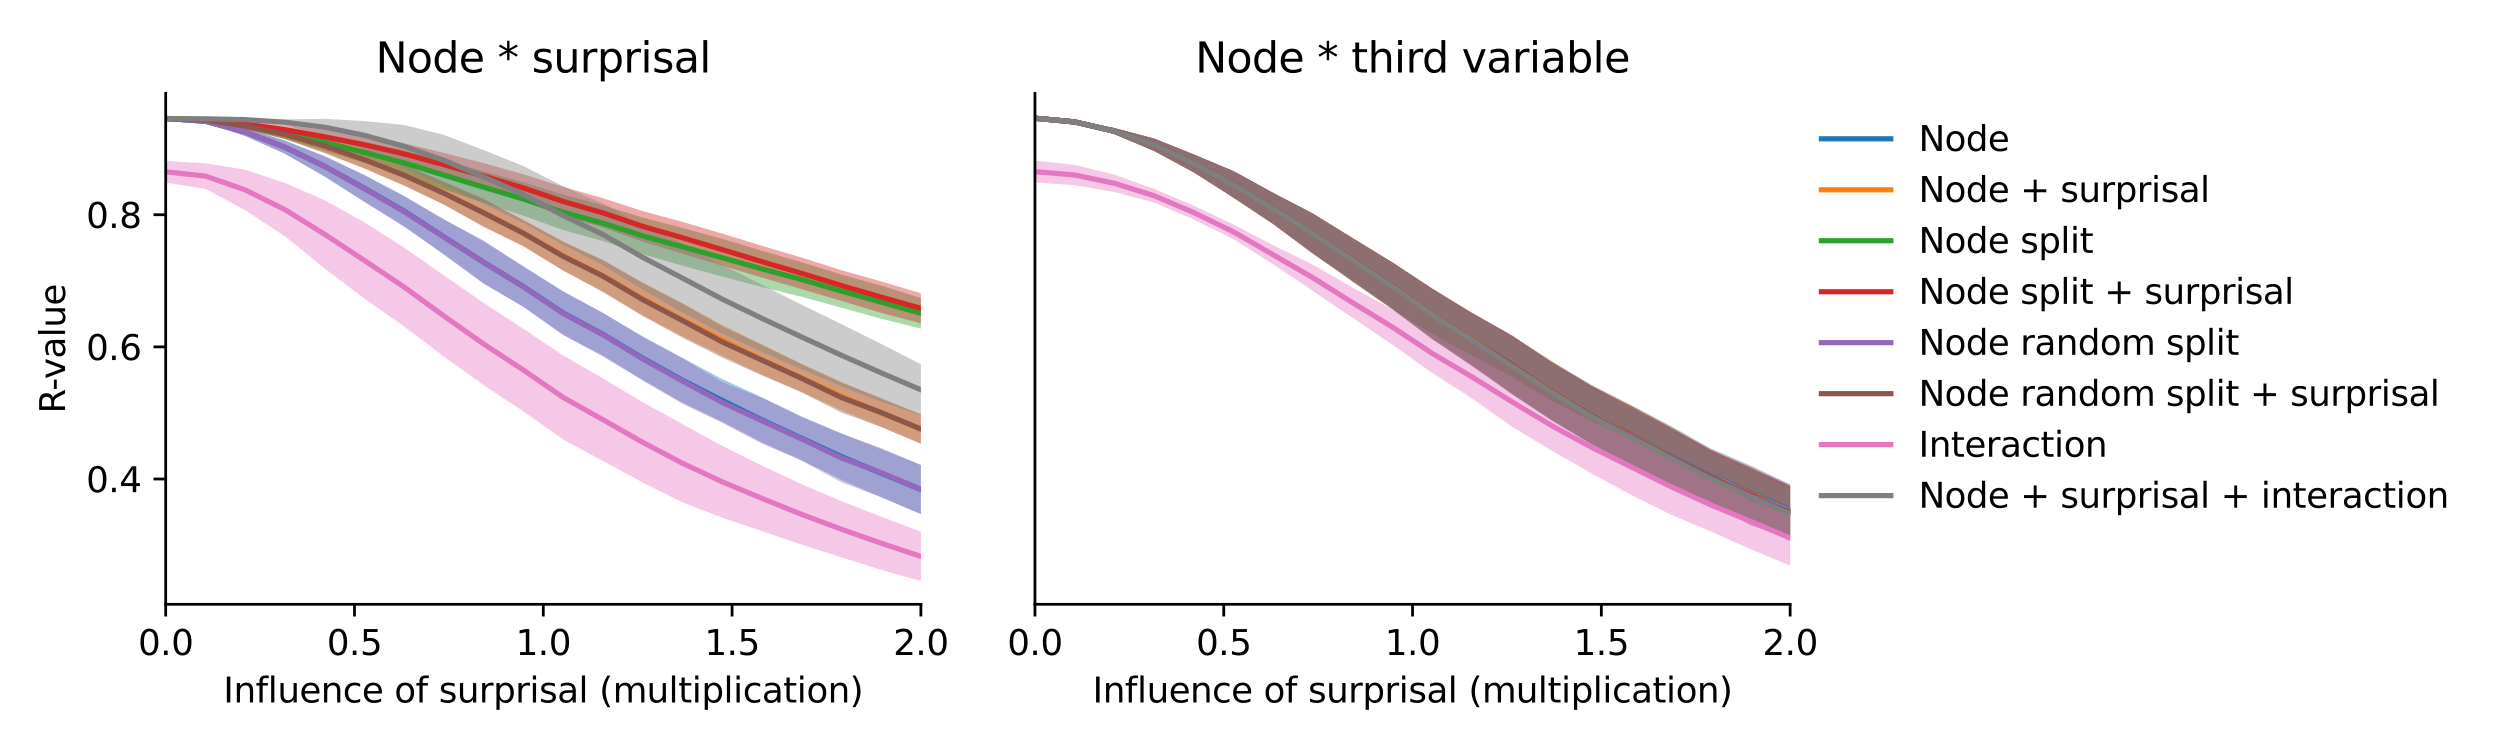 <?xml version="1.0" encoding="utf-8" standalone="no"?>
<!DOCTYPE svg PUBLIC "-//W3C//DTD SVG 1.1//EN"
  "http://www.w3.org/Graphics/SVG/1.1/DTD/svg11.dtd">
<svg xmlns:xlink="http://www.w3.org/1999/xlink" width="720pt" height="216pt" viewBox="0 0 720 216" xmlns="http://www.w3.org/2000/svg" version="1.1">
 <defs>
  <style type="text/css">*{stroke-linejoin: round; stroke-linecap: butt}</style>
 </defs>
 <g id="figure_1">
  <g id="patch_1">
   <path d="M 0 216 
L 720 216 
L 720 0 
L 0 0 
z
" style="fill: #ffffff"/>
  </g>
  <g id="axes_1">
   <g id="patch_2">
    <path d="M 47.72 174.04 
L 265.215 174.04 
L 265.215 26.88 
L 47.72 26.88 
z
" style="fill: #ffffff"/>
   </g>
   <g id="PolyCollection_1">
    <path d="M 47.72 33.733 
L 47.72 34.466 
L 59.167 35.263 
L 70.614 39.182 
L 82.061 44.279 
L 93.508 50.83 
L 104.956 58.065 
L 116.403 65.18 
L 127.85 73.279 
L 139.297 81.564 
L 150.744 88.398 
L 162.191 96.393 
L 173.638 102.409 
L 185.085 109.436 
L 196.532 115.962 
L 207.979 121.45 
L 219.427 127.415 
L 230.874 132.536 
L 242.321 138.193 
L 253.768 143.218 
L 265.215 148.087 
L 265.215 133.87 
L 265.215 133.87 
L 253.768 129.368 
L 242.321 124.804 
L 230.874 119.93 
L 219.427 114.44 
L 207.979 109.159 
L 196.532 103.049 
L 185.085 96.853 
L 173.638 90.16 
L 162.191 83.87 
L 150.744 76.703 
L 139.297 69.522 
L 127.85 63.179 
L 116.403 56.424 
L 104.956 50.394 
L 93.508 45.014 
L 82.061 40.494 
L 70.614 36.851 
L 59.167 34.617 
L 47.72 33.733 
z
" clip-path="url(#p24f87a299e)" style="fill: #1f77b4; fill-opacity: 0.4"/>
   </g>
   <g id="PolyCollection_2">
    <path d="M 47.72 33.758 
L 47.72 34.479 
L 59.167 34.873 
L 70.614 37.194 
L 82.061 40.052 
L 93.508 44.037 
L 104.956 48.52 
L 116.403 53.383 
L 127.85 58.894 
L 139.297 65.17 
L 150.744 70.923 
L 162.191 77.882 
L 173.638 83.893 
L 185.085 90.783 
L 196.532 96.885 
L 207.979 102.425 
L 219.427 107.951 
L 230.874 112.883 
L 242.321 118.138 
L 253.768 122.945 
L 265.215 127.775 
L 265.215 119.358 
L 265.215 119.358 
L 253.768 114.848 
L 242.321 110.016 
L 230.874 104.725 
L 219.427 99.185 
L 207.979 93.493 
L 196.532 87.3 
L 185.085 81.309 
L 173.638 74.913 
L 162.191 69.486 
L 150.744 63.313 
L 139.297 57.373 
L 127.85 52.342 
L 116.403 47.437 
L 104.956 43.365 
L 93.508 40.01 
L 82.061 37.428 
L 70.614 35.377 
L 59.167 34.311 
L 47.72 33.758 
z
" clip-path="url(#p24f87a299e)" style="fill: #ff7f0e; fill-opacity: 0.4"/>
   </g>
   <g id="PolyCollection_3">
    <path d="M 47.72 33.758 
L 47.72 34.478 
L 59.167 35.017 
L 70.614 37.252 
L 82.061 39.988 
L 93.508 43.46 
L 104.956 46.955 
L 116.403 50.569 
L 127.85 54.566 
L 139.297 58.457 
L 150.744 62.136 
L 162.191 66.259 
L 173.638 69.46 
L 185.085 73.23 
L 196.532 76.52 
L 207.979 79.658 
L 219.427 82.656 
L 230.874 85.49 
L 242.321 88.612 
L 253.768 91.775 
L 265.215 94.671 
L 265.215 85.813 
L 265.215 85.813 
L 253.768 82.283 
L 242.321 79.062 
L 230.874 75.517 
L 219.427 72.211 
L 207.979 68.791 
L 196.532 65.634 
L 185.085 62.643 
L 173.638 59.121 
L 162.191 56.02 
L 150.744 52.499 
L 139.297 49.371 
L 127.85 46.336 
L 116.403 43.303 
L 104.956 40.85 
L 93.508 38.668 
L 82.061 36.83 
L 70.614 35.292 
L 59.167 34.433 
L 47.72 33.758 
z
" clip-path="url(#p24f87a299e)" style="fill: #2ca02c; fill-opacity: 0.4"/>
   </g>
   <g id="PolyCollection_4">
    <path d="M 47.72 33.779 
L 47.72 34.493 
L 59.167 34.845 
L 70.614 36.606 
L 82.061 38.666 
L 93.508 41.466 
L 104.956 44.284 
L 116.403 47.406 
L 127.85 50.836 
L 139.297 54.442 
L 150.744 58.037 
L 162.191 62.238 
L 173.638 65.543 
L 185.085 69.594 
L 196.532 73.071 
L 207.979 76.499 
L 219.427 79.948 
L 230.874 83.288 
L 242.321 86.673 
L 253.768 90.106 
L 265.215 93.122 
L 265.215 84.477 
L 265.215 84.477 
L 253.768 81.05 
L 242.321 77.817 
L 230.874 74.178 
L 219.427 70.78 
L 207.979 67.276 
L 196.532 63.893 
L 185.085 60.802 
L 173.638 57.082 
L 162.191 53.819 
L 150.744 50.212 
L 139.297 46.983 
L 127.85 44.042 
L 116.403 41.251 
L 104.956 39.121 
L 93.508 37.39 
L 82.061 36.01 
L 70.614 34.867 
L 59.167 34.289 
L 47.72 33.779 
z
" clip-path="url(#p24f87a299e)" style="fill: #d62728; fill-opacity: 0.4"/>
   </g>
   <g id="PolyCollection_5">
    <path d="M 47.72 33.756 
L 47.72 34.476 
L 59.167 35.287 
L 70.614 39.194 
L 82.061 44.294 
L 93.508 50.866 
L 104.956 58.203 
L 116.403 65.324 
L 127.85 73.292 
L 139.297 81.767 
L 150.744 88.335 
L 162.191 96.528 
L 173.638 102.689 
L 185.085 109.58 
L 196.532 116.307 
L 207.979 121.775 
L 219.427 127.767 
L 230.874 132.705 
L 242.321 138.904 
L 253.768 143.188 
L 265.215 148.01 
L 265.215 133.96 
L 265.215 133.96 
L 253.768 129.014 
L 242.321 124.911 
L 230.874 120.141 
L 219.427 114.602 
L 207.979 110.016 
L 196.532 103.201 
L 185.085 97.089 
L 173.638 90.101 
L 162.191 84.032 
L 150.744 76.791 
L 139.297 69.268 
L 127.85 63.23 
L 116.403 56.573 
L 104.956 50.511 
L 93.508 44.964 
L 82.061 40.531 
L 70.614 36.874 
L 59.167 34.618 
L 47.72 33.756 
z
" clip-path="url(#p24f87a299e)" style="fill: #9467bd; fill-opacity: 0.4"/>
   </g>
   <g id="PolyCollection_6">
    <path d="M 47.72 33.782 
L 47.72 34.489 
L 59.167 34.896 
L 70.614 37.214 
L 82.061 40.075 
L 93.508 44.085 
L 104.956 48.532 
L 116.403 53.491 
L 127.85 58.961 
L 139.297 65.368 
L 150.744 70.928 
L 162.191 77.954 
L 173.638 84.138 
L 185.085 91.029 
L 196.532 97.245 
L 207.979 102.978 
L 219.427 108.121 
L 230.874 113.003 
L 242.321 118.802 
L 253.768 122.966 
L 265.215 127.801 
L 265.215 119.332 
L 265.215 119.332 
L 253.768 114.66 
L 242.321 110.166 
L 230.874 104.945 
L 219.427 99.357 
L 207.979 93.978 
L 196.532 87.414 
L 185.085 81.536 
L 173.638 74.917 
L 162.191 69.709 
L 150.744 63.449 
L 139.297 57.277 
L 127.85 52.38 
L 116.403 47.477 
L 104.956 43.436 
L 93.508 40.001 
L 82.061 37.459 
L 70.614 35.392 
L 59.167 34.312 
L 47.72 33.782 
z
" clip-path="url(#p24f87a299e)" style="fill: #8c564b; fill-opacity: 0.4"/>
   </g>
   <g id="PolyCollection_7">
    <path d="M 47.72 46.359 
L 47.72 52.625 
L 59.167 54.393 
L 70.614 60.518 
L 82.061 68.058 
L 93.508 77.314 
L 104.956 85.999 
L 116.403 94.043 
L 127.85 102.703 
L 139.297 110.932 
L 150.744 118.467 
L 162.191 126.565 
L 173.638 132.753 
L 185.085 138.944 
L 196.532 144.686 
L 207.979 149.089 
L 219.427 152.959 
L 230.874 156.859 
L 242.321 160.529 
L 253.768 164.106 
L 265.215 167.351 
L 265.215 153.146 
L 265.215 153.146 
L 253.768 148.789 
L 242.321 144.327 
L 230.874 139.449 
L 219.427 134.118 
L 207.979 128.42 
L 196.532 122.131 
L 185.085 115.829 
L 173.638 108.993 
L 162.191 102.362 
L 150.744 94.705 
L 139.297 87.238 
L 127.85 79.333 
L 116.403 71.32 
L 104.956 64.047 
L 93.508 57.649 
L 82.061 52.706 
L 70.614 48.878 
L 59.167 47.048 
L 47.72 46.359 
z
" clip-path="url(#p24f87a299e)" style="fill: #e377c2; fill-opacity: 0.4"/>
   </g>
   <g id="PolyCollection_8">
    <path d="M 47.72 33.777 
L 47.72 34.487 
L 59.167 34.501 
L 70.614 34.843 
L 82.061 36.022 
L 93.508 39.077 
L 104.956 43.09 
L 116.403 48.341 
L 127.85 53.529 
L 139.297 58.706 
L 150.744 64.181 
L 162.191 70.534 
L 173.638 76.414 
L 185.085 83.388 
L 196.532 90 
L 207.979 96.059 
L 219.427 101.359 
L 230.874 106.372 
L 242.321 111.288 
L 253.768 115.718 
L 265.215 119.626 
L 265.215 104.904 
L 265.215 104.904 
L 253.768 99.043 
L 242.321 93.355 
L 230.874 87.754 
L 219.427 82.018 
L 207.979 76.228 
L 196.532 70.196 
L 185.085 64.822 
L 173.638 58.66 
L 162.191 53.649 
L 150.744 47.838 
L 139.297 43.223 
L 127.85 38.836 
L 116.403 35.996 
L 104.956 34.874 
L 93.508 34.212 
L 82.061 34.389 
L 70.614 34.07 
L 59.167 33.945 
L 47.72 33.777 
z
" clip-path="url(#p24f87a299e)" style="fill: #7f7f7f; fill-opacity: 0.4"/>
   </g>
   <g id="matplotlib.axis_1">
    <g id="xtick_1">
     <g id="line2d_1">
      <defs>
       <path id="m9d68c6ae6a" d="M 0 0 
L 0 3.5 
" style="stroke: #000000; stroke-width: 0.8"/>
      </defs>
      <g>
       <use xlink:href="#m9d68c6ae6a" x="47.72" y="174.04" style="stroke: #000000; stroke-width: 0.8"/>
      </g>
     </g>
     <g id="text_1">
      <!-- 0.0 -->
      <g transform="translate(39.768 188.638)scale(0.1 -0.1)">
       <defs>
        <path id="DejaVuSans-30" d="M 2034 4250 
Q 1547 4250 1301 3770 
Q 1056 3291 1056 2328 
Q 1056 1369 1301 889 
Q 1547 409 2034 409 
Q 2525 409 2770 889 
Q 3016 1369 3016 2328 
Q 3016 3291 2770 3770 
Q 2525 4250 2034 4250 
z
M 2034 4750 
Q 2819 4750 3233 4129 
Q 3647 3509 3647 2328 
Q 3647 1150 3233 529 
Q 2819 -91 2034 -91 
Q 1250 -91 836 529 
Q 422 1150 422 2328 
Q 422 3509 836 4129 
Q 1250 4750 2034 4750 
z
" transform="scale(0.016)"/>
        <path id="DejaVuSans-2e" d="M 684 794 
L 1344 794 
L 1344 0 
L 684 0 
L 684 794 
z
" transform="scale(0.016)"/>
       </defs>
       <use xlink:href="#DejaVuSans-30"/>
       <use xlink:href="#DejaVuSans-2e" x="63.623"/>
       <use xlink:href="#DejaVuSans-30" x="95.41"/>
      </g>
     </g>
    </g>
    <g id="xtick_2">
     <g id="line2d_2">
      <g>
       <use xlink:href="#m9d68c6ae6a" x="102.094" y="174.04" style="stroke: #000000; stroke-width: 0.8"/>
      </g>
     </g>
     <g id="text_2">
      <!-- 0.5 -->
      <g transform="translate(94.142 188.638)scale(0.1 -0.1)">
       <defs>
        <path id="DejaVuSans-35" d="M 691 4666 
L 3169 4666 
L 3169 4134 
L 1269 4134 
L 1269 2991 
Q 1406 3038 1543 3061 
Q 1681 3084 1819 3084 
Q 2600 3084 3056 2656 
Q 3513 2228 3513 1497 
Q 3513 744 3044 326 
Q 2575 -91 1722 -91 
Q 1428 -91 1123 -41 
Q 819 9 494 109 
L 494 744 
Q 775 591 1075 516 
Q 1375 441 1709 441 
Q 2250 441 2565 725 
Q 2881 1009 2881 1497 
Q 2881 1984 2565 2268 
Q 2250 2553 1709 2553 
Q 1456 2553 1204 2497 
Q 953 2441 691 2322 
L 691 4666 
z
" transform="scale(0.016)"/>
       </defs>
       <use xlink:href="#DejaVuSans-30"/>
       <use xlink:href="#DejaVuSans-2e" x="63.623"/>
       <use xlink:href="#DejaVuSans-35" x="95.41"/>
      </g>
     </g>
    </g>
    <g id="xtick_3">
     <g id="line2d_3">
      <g>
       <use xlink:href="#m9d68c6ae6a" x="156.468" y="174.04" style="stroke: #000000; stroke-width: 0.8"/>
      </g>
     </g>
     <g id="text_3">
      <!-- 1.0 -->
      <g transform="translate(148.516 188.638)scale(0.1 -0.1)">
       <defs>
        <path id="DejaVuSans-31" d="M 794 531 
L 1825 531 
L 1825 4091 
L 703 3866 
L 703 4441 
L 1819 4666 
L 2450 4666 
L 2450 531 
L 3481 531 
L 3481 0 
L 794 0 
L 794 531 
z
" transform="scale(0.016)"/>
       </defs>
       <use xlink:href="#DejaVuSans-31"/>
       <use xlink:href="#DejaVuSans-2e" x="63.623"/>
       <use xlink:href="#DejaVuSans-30" x="95.41"/>
      </g>
     </g>
    </g>
    <g id="xtick_4">
     <g id="line2d_4">
      <g>
       <use xlink:href="#m9d68c6ae6a" x="210.841" y="174.04" style="stroke: #000000; stroke-width: 0.8"/>
      </g>
     </g>
     <g id="text_4">
      <!-- 1.5 -->
      <g transform="translate(202.89 188.638)scale(0.1 -0.1)">
       <use xlink:href="#DejaVuSans-31"/>
       <use xlink:href="#DejaVuSans-2e" x="63.623"/>
       <use xlink:href="#DejaVuSans-35" x="95.41"/>
      </g>
     </g>
    </g>
    <g id="xtick_5">
     <g id="line2d_5">
      <g>
       <use xlink:href="#m9d68c6ae6a" x="265.215" y="174.04" style="stroke: #000000; stroke-width: 0.8"/>
      </g>
     </g>
     <g id="text_5">
      <!-- 2.0 -->
      <g transform="translate(257.263 188.638)scale(0.1 -0.1)">
       <defs>
        <path id="DejaVuSans-32" d="M 1228 531 
L 3431 531 
L 3431 0 
L 469 0 
L 469 531 
Q 828 903 1448 1529 
Q 2069 2156 2228 2338 
Q 2531 2678 2651 2914 
Q 2772 3150 2772 3378 
Q 2772 3750 2511 3984 
Q 2250 4219 1831 4219 
Q 1534 4219 1204 4116 
Q 875 4013 500 3803 
L 500 4441 
Q 881 4594 1212 4672 
Q 1544 4750 1819 4750 
Q 2544 4750 2975 4387 
Q 3406 4025 3406 3419 
Q 3406 3131 3298 2873 
Q 3191 2616 2906 2266 
Q 2828 2175 2409 1742 
Q 1991 1309 1228 531 
z
" transform="scale(0.016)"/>
       </defs>
       <use xlink:href="#DejaVuSans-32"/>
       <use xlink:href="#DejaVuSans-2e" x="63.623"/>
       <use xlink:href="#DejaVuSans-30" x="95.41"/>
      </g>
     </g>
    </g>
    <g id="text_6">
     <!-- Influence of surprisal (multiplication) -->
     <g transform="translate(64.321 202.317)scale(0.1 -0.1)">
      <defs>
       <path id="DejaVuSans-49" d="M 628 4666 
L 1259 4666 
L 1259 0 
L 628 0 
L 628 4666 
z
" transform="scale(0.016)"/>
       <path id="DejaVuSans-6e" d="M 3513 2113 
L 3513 0 
L 2938 0 
L 2938 2094 
Q 2938 2591 2744 2837 
Q 2550 3084 2163 3084 
Q 1697 3084 1428 2787 
Q 1159 2491 1159 1978 
L 1159 0 
L 581 0 
L 581 3500 
L 1159 3500 
L 1159 2956 
Q 1366 3272 1645 3428 
Q 1925 3584 2291 3584 
Q 2894 3584 3203 3211 
Q 3513 2838 3513 2113 
z
" transform="scale(0.016)"/>
       <path id="DejaVuSans-66" d="M 2375 4863 
L 2375 4384 
L 1825 4384 
Q 1516 4384 1395 4259 
Q 1275 4134 1275 3809 
L 1275 3500 
L 2222 3500 
L 2222 3053 
L 1275 3053 
L 1275 0 
L 697 0 
L 697 3053 
L 147 3053 
L 147 3500 
L 697 3500 
L 697 3744 
Q 697 4328 969 4595 
Q 1241 4863 1831 4863 
L 2375 4863 
z
" transform="scale(0.016)"/>
       <path id="DejaVuSans-6c" d="M 603 4863 
L 1178 4863 
L 1178 0 
L 603 0 
L 603 4863 
z
" transform="scale(0.016)"/>
       <path id="DejaVuSans-75" d="M 544 1381 
L 544 3500 
L 1119 3500 
L 1119 1403 
Q 1119 906 1312 657 
Q 1506 409 1894 409 
Q 2359 409 2629 706 
Q 2900 1003 2900 1516 
L 2900 3500 
L 3475 3500 
L 3475 0 
L 2900 0 
L 2900 538 
Q 2691 219 2414 64 
Q 2138 -91 1772 -91 
Q 1169 -91 856 284 
Q 544 659 544 1381 
z
M 1991 3584 
L 1991 3584 
z
" transform="scale(0.016)"/>
       <path id="DejaVuSans-65" d="M 3597 1894 
L 3597 1613 
L 953 1613 
Q 991 1019 1311 708 
Q 1631 397 2203 397 
Q 2534 397 2845 478 
Q 3156 559 3463 722 
L 3463 178 
Q 3153 47 2828 -22 
Q 2503 -91 2169 -91 
Q 1331 -91 842 396 
Q 353 884 353 1716 
Q 353 2575 817 3079 
Q 1281 3584 2069 3584 
Q 2775 3584 3186 3129 
Q 3597 2675 3597 1894 
z
M 3022 2063 
Q 3016 2534 2758 2815 
Q 2500 3097 2075 3097 
Q 1594 3097 1305 2825 
Q 1016 2553 972 2059 
L 3022 2063 
z
" transform="scale(0.016)"/>
       <path id="DejaVuSans-63" d="M 3122 3366 
L 3122 2828 
Q 2878 2963 2633 3030 
Q 2388 3097 2138 3097 
Q 1578 3097 1268 2742 
Q 959 2388 959 1747 
Q 959 1106 1268 751 
Q 1578 397 2138 397 
Q 2388 397 2633 464 
Q 2878 531 3122 666 
L 3122 134 
Q 2881 22 2623 -34 
Q 2366 -91 2075 -91 
Q 1284 -91 818 406 
Q 353 903 353 1747 
Q 353 2603 823 3093 
Q 1294 3584 2113 3584 
Q 2378 3584 2631 3529 
Q 2884 3475 3122 3366 
z
" transform="scale(0.016)"/>
       <path id="DejaVuSans-20" transform="scale(0.016)"/>
       <path id="DejaVuSans-6f" d="M 1959 3097 
Q 1497 3097 1228 2736 
Q 959 2375 959 1747 
Q 959 1119 1226 758 
Q 1494 397 1959 397 
Q 2419 397 2687 759 
Q 2956 1122 2956 1747 
Q 2956 2369 2687 2733 
Q 2419 3097 1959 3097 
z
M 1959 3584 
Q 2709 3584 3137 3096 
Q 3566 2609 3566 1747 
Q 3566 888 3137 398 
Q 2709 -91 1959 -91 
Q 1206 -91 779 398 
Q 353 888 353 1747 
Q 353 2609 779 3096 
Q 1206 3584 1959 3584 
z
" transform="scale(0.016)"/>
       <path id="DejaVuSans-73" d="M 2834 3397 
L 2834 2853 
Q 2591 2978 2328 3040 
Q 2066 3103 1784 3103 
Q 1356 3103 1142 2972 
Q 928 2841 928 2578 
Q 928 2378 1081 2264 
Q 1234 2150 1697 2047 
L 1894 2003 
Q 2506 1872 2764 1633 
Q 3022 1394 3022 966 
Q 3022 478 2636 193 
Q 2250 -91 1575 -91 
Q 1294 -91 989 -36 
Q 684 19 347 128 
L 347 722 
Q 666 556 975 473 
Q 1284 391 1588 391 
Q 1994 391 2212 530 
Q 2431 669 2431 922 
Q 2431 1156 2273 1281 
Q 2116 1406 1581 1522 
L 1381 1569 
Q 847 1681 609 1914 
Q 372 2147 372 2553 
Q 372 3047 722 3315 
Q 1072 3584 1716 3584 
Q 2034 3584 2315 3537 
Q 2597 3491 2834 3397 
z
" transform="scale(0.016)"/>
       <path id="DejaVuSans-72" d="M 2631 2963 
Q 2534 3019 2420 3045 
Q 2306 3072 2169 3072 
Q 1681 3072 1420 2755 
Q 1159 2438 1159 1844 
L 1159 0 
L 581 0 
L 581 3500 
L 1159 3500 
L 1159 2956 
Q 1341 3275 1631 3429 
Q 1922 3584 2338 3584 
Q 2397 3584 2469 3576 
Q 2541 3569 2628 3553 
L 2631 2963 
z
" transform="scale(0.016)"/>
       <path id="DejaVuSans-70" d="M 1159 525 
L 1159 -1331 
L 581 -1331 
L 581 3500 
L 1159 3500 
L 1159 2969 
Q 1341 3281 1617 3432 
Q 1894 3584 2278 3584 
Q 2916 3584 3314 3078 
Q 3713 2572 3713 1747 
Q 3713 922 3314 415 
Q 2916 -91 2278 -91 
Q 1894 -91 1617 61 
Q 1341 213 1159 525 
z
M 3116 1747 
Q 3116 2381 2855 2742 
Q 2594 3103 2138 3103 
Q 1681 3103 1420 2742 
Q 1159 2381 1159 1747 
Q 1159 1113 1420 752 
Q 1681 391 2138 391 
Q 2594 391 2855 752 
Q 3116 1113 3116 1747 
z
" transform="scale(0.016)"/>
       <path id="DejaVuSans-69" d="M 603 3500 
L 1178 3500 
L 1178 0 
L 603 0 
L 603 3500 
z
M 603 4863 
L 1178 4863 
L 1178 4134 
L 603 4134 
L 603 4863 
z
" transform="scale(0.016)"/>
       <path id="DejaVuSans-61" d="M 2194 1759 
Q 1497 1759 1228 1600 
Q 959 1441 959 1056 
Q 959 750 1161 570 
Q 1363 391 1709 391 
Q 2188 391 2477 730 
Q 2766 1069 2766 1631 
L 2766 1759 
L 2194 1759 
z
M 3341 1997 
L 3341 0 
L 2766 0 
L 2766 531 
Q 2569 213 2275 61 
Q 1981 -91 1556 -91 
Q 1019 -91 701 211 
Q 384 513 384 1019 
Q 384 1609 779 1909 
Q 1175 2209 1959 2209 
L 2766 2209 
L 2766 2266 
Q 2766 2663 2505 2880 
Q 2244 3097 1772 3097 
Q 1472 3097 1187 3025 
Q 903 2953 641 2809 
L 641 3341 
Q 956 3463 1253 3523 
Q 1550 3584 1831 3584 
Q 2591 3584 2966 3190 
Q 3341 2797 3341 1997 
z
" transform="scale(0.016)"/>
       <path id="DejaVuSans-28" d="M 1984 4856 
Q 1566 4138 1362 3434 
Q 1159 2731 1159 2009 
Q 1159 1288 1364 580 
Q 1569 -128 1984 -844 
L 1484 -844 
Q 1016 -109 783 600 
Q 550 1309 550 2009 
Q 550 2706 781 3412 
Q 1013 4119 1484 4856 
L 1984 4856 
z
" transform="scale(0.016)"/>
       <path id="DejaVuSans-6d" d="M 3328 2828 
Q 3544 3216 3844 3400 
Q 4144 3584 4550 3584 
Q 5097 3584 5394 3201 
Q 5691 2819 5691 2113 
L 5691 0 
L 5113 0 
L 5113 2094 
Q 5113 2597 4934 2840 
Q 4756 3084 4391 3084 
Q 3944 3084 3684 2787 
Q 3425 2491 3425 1978 
L 3425 0 
L 2847 0 
L 2847 2094 
Q 2847 2600 2669 2842 
Q 2491 3084 2119 3084 
Q 1678 3084 1418 2786 
Q 1159 2488 1159 1978 
L 1159 0 
L 581 0 
L 581 3500 
L 1159 3500 
L 1159 2956 
Q 1356 3278 1631 3431 
Q 1906 3584 2284 3584 
Q 2666 3584 2933 3390 
Q 3200 3197 3328 2828 
z
" transform="scale(0.016)"/>
       <path id="DejaVuSans-74" d="M 1172 4494 
L 1172 3500 
L 2356 3500 
L 2356 3053 
L 1172 3053 
L 1172 1153 
Q 1172 725 1289 603 
Q 1406 481 1766 481 
L 2356 481 
L 2356 0 
L 1766 0 
Q 1100 0 847 248 
Q 594 497 594 1153 
L 594 3053 
L 172 3053 
L 172 3500 
L 594 3500 
L 594 4494 
L 1172 4494 
z
" transform="scale(0.016)"/>
       <path id="DejaVuSans-29" d="M 513 4856 
L 1013 4856 
Q 1481 4119 1714 3412 
Q 1947 2706 1947 2009 
Q 1947 1309 1714 600 
Q 1481 -109 1013 -844 
L 513 -844 
Q 928 -128 1133 580 
Q 1338 1288 1338 2009 
Q 1338 2731 1133 3434 
Q 928 4138 513 4856 
z
" transform="scale(0.016)"/>
      </defs>
      <use xlink:href="#DejaVuSans-49"/>
      <use xlink:href="#DejaVuSans-6e" x="29.492"/>
      <use xlink:href="#DejaVuSans-66" x="92.871"/>
      <use xlink:href="#DejaVuSans-6c" x="128.076"/>
      <use xlink:href="#DejaVuSans-75" x="155.859"/>
      <use xlink:href="#DejaVuSans-65" x="219.238"/>
      <use xlink:href="#DejaVuSans-6e" x="280.762"/>
      <use xlink:href="#DejaVuSans-63" x="344.141"/>
      <use xlink:href="#DejaVuSans-65" x="399.121"/>
      <use xlink:href="#DejaVuSans-20" x="460.645"/>
      <use xlink:href="#DejaVuSans-6f" x="492.432"/>
      <use xlink:href="#DejaVuSans-66" x="553.613"/>
      <use xlink:href="#DejaVuSans-20" x="588.818"/>
      <use xlink:href="#DejaVuSans-73" x="620.605"/>
      <use xlink:href="#DejaVuSans-75" x="672.705"/>
      <use xlink:href="#DejaVuSans-72" x="736.084"/>
      <use xlink:href="#DejaVuSans-70" x="777.197"/>
      <use xlink:href="#DejaVuSans-72" x="840.674"/>
      <use xlink:href="#DejaVuSans-69" x="881.787"/>
      <use xlink:href="#DejaVuSans-73" x="909.57"/>
      <use xlink:href="#DejaVuSans-61" x="961.67"/>
      <use xlink:href="#DejaVuSans-6c" x="1022.949"/>
      <use xlink:href="#DejaVuSans-20" x="1050.732"/>
      <use xlink:href="#DejaVuSans-28" x="1082.52"/>
      <use xlink:href="#DejaVuSans-6d" x="1121.533"/>
      <use xlink:href="#DejaVuSans-75" x="1218.945"/>
      <use xlink:href="#DejaVuSans-6c" x="1282.324"/>
      <use xlink:href="#DejaVuSans-74" x="1310.107"/>
      <use xlink:href="#DejaVuSans-69" x="1349.316"/>
      <use xlink:href="#DejaVuSans-70" x="1377.1"/>
      <use xlink:href="#DejaVuSans-6c" x="1440.576"/>
      <use xlink:href="#DejaVuSans-69" x="1468.359"/>
      <use xlink:href="#DejaVuSans-63" x="1496.143"/>
      <use xlink:href="#DejaVuSans-61" x="1551.123"/>
      <use xlink:href="#DejaVuSans-74" x="1612.402"/>
      <use xlink:href="#DejaVuSans-69" x="1651.611"/>
      <use xlink:href="#DejaVuSans-6f" x="1679.395"/>
      <use xlink:href="#DejaVuSans-6e" x="1740.576"/>
      <use xlink:href="#DejaVuSans-29" x="1803.955"/>
     </g>
    </g>
   </g>
   <g id="matplotlib.axis_2">
    <g id="ytick_1">
     <g id="line2d_6">
      <defs>
       <path id="md46839d5d0" d="M 0 0 
L -3.5 0 
" style="stroke: #000000; stroke-width: 0.8"/>
      </defs>
      <g>
       <use xlink:href="#md46839d5d0" x="47.72" y="137.951" style="stroke: #000000; stroke-width: 0.8"/>
      </g>
     </g>
     <g id="text_7">
      <!-- 0.4 -->
      <g transform="translate(24.817 141.75)scale(0.1 -0.1)">
       <defs>
        <path id="DejaVuSans-34" d="M 2419 4116 
L 825 1625 
L 2419 1625 
L 2419 4116 
z
M 2253 4666 
L 3047 4666 
L 3047 1625 
L 3713 1625 
L 3713 1100 
L 3047 1100 
L 3047 0 
L 2419 0 
L 2419 1100 
L 313 1100 
L 313 1709 
L 2253 4666 
z
" transform="scale(0.016)"/>
       </defs>
       <use xlink:href="#DejaVuSans-30"/>
       <use xlink:href="#DejaVuSans-2e" x="63.623"/>
       <use xlink:href="#DejaVuSans-34" x="95.41"/>
      </g>
     </g>
    </g>
    <g id="ytick_2">
     <g id="line2d_7">
      <g>
       <use xlink:href="#md46839d5d0" x="47.72" y="99.897" style="stroke: #000000; stroke-width: 0.8"/>
      </g>
     </g>
     <g id="text_8">
      <!-- 0.6 -->
      <g transform="translate(24.817 103.696)scale(0.1 -0.1)">
       <defs>
        <path id="DejaVuSans-36" d="M 2113 2584 
Q 1688 2584 1439 2293 
Q 1191 2003 1191 1497 
Q 1191 994 1439 701 
Q 1688 409 2113 409 
Q 2538 409 2786 701 
Q 3034 994 3034 1497 
Q 3034 2003 2786 2293 
Q 2538 2584 2113 2584 
z
M 3366 4563 
L 3366 3988 
Q 3128 4100 2886 4159 
Q 2644 4219 2406 4219 
Q 1781 4219 1451 3797 
Q 1122 3375 1075 2522 
Q 1259 2794 1537 2939 
Q 1816 3084 2150 3084 
Q 2853 3084 3261 2657 
Q 3669 2231 3669 1497 
Q 3669 778 3244 343 
Q 2819 -91 2113 -91 
Q 1303 -91 875 529 
Q 447 1150 447 2328 
Q 447 3434 972 4092 
Q 1497 4750 2381 4750 
Q 2619 4750 2861 4703 
Q 3103 4656 3366 4563 
z
" transform="scale(0.016)"/>
       </defs>
       <use xlink:href="#DejaVuSans-30"/>
       <use xlink:href="#DejaVuSans-2e" x="63.623"/>
       <use xlink:href="#DejaVuSans-36" x="95.41"/>
      </g>
     </g>
    </g>
    <g id="ytick_3">
     <g id="line2d_8">
      <g>
       <use xlink:href="#md46839d5d0" x="47.72" y="61.842" style="stroke: #000000; stroke-width: 0.8"/>
      </g>
     </g>
     <g id="text_9">
      <!-- 0.8 -->
      <g transform="translate(24.817 65.642)scale(0.1 -0.1)">
       <defs>
        <path id="DejaVuSans-38" d="M 2034 2216 
Q 1584 2216 1326 1975 
Q 1069 1734 1069 1313 
Q 1069 891 1326 650 
Q 1584 409 2034 409 
Q 2484 409 2743 651 
Q 3003 894 3003 1313 
Q 3003 1734 2745 1975 
Q 2488 2216 2034 2216 
z
M 1403 2484 
Q 997 2584 770 2862 
Q 544 3141 544 3541 
Q 544 4100 942 4425 
Q 1341 4750 2034 4750 
Q 2731 4750 3128 4425 
Q 3525 4100 3525 3541 
Q 3525 3141 3298 2862 
Q 3072 2584 2669 2484 
Q 3125 2378 3379 2068 
Q 3634 1759 3634 1313 
Q 3634 634 3220 271 
Q 2806 -91 2034 -91 
Q 1263 -91 848 271 
Q 434 634 434 1313 
Q 434 1759 690 2068 
Q 947 2378 1403 2484 
z
M 1172 3481 
Q 1172 3119 1398 2916 
Q 1625 2713 2034 2713 
Q 2441 2713 2670 2916 
Q 2900 3119 2900 3481 
Q 2900 3844 2670 4047 
Q 2441 4250 2034 4250 
Q 1625 4250 1398 4047 
Q 1172 3844 1172 3481 
z
" transform="scale(0.016)"/>
       </defs>
       <use xlink:href="#DejaVuSans-30"/>
       <use xlink:href="#DejaVuSans-2e" x="63.623"/>
       <use xlink:href="#DejaVuSans-38" x="95.41"/>
      </g>
     </g>
    </g>
    <g id="text_10">
     <!-- R-value -->
     <g transform="translate(18.737 119.065)rotate(-90)scale(0.1 -0.1)">
      <defs>
       <path id="DejaVuSans-52" d="M 2841 2188 
Q 3044 2119 3236 1894 
Q 3428 1669 3622 1275 
L 4263 0 
L 3584 0 
L 2988 1197 
Q 2756 1666 2539 1819 
Q 2322 1972 1947 1972 
L 1259 1972 
L 1259 0 
L 628 0 
L 628 4666 
L 2053 4666 
Q 2853 4666 3247 4331 
Q 3641 3997 3641 3322 
Q 3641 2881 3436 2590 
Q 3231 2300 2841 2188 
z
M 1259 4147 
L 1259 2491 
L 2053 2491 
Q 2509 2491 2742 2702 
Q 2975 2913 2975 3322 
Q 2975 3731 2742 3939 
Q 2509 4147 2053 4147 
L 1259 4147 
z
" transform="scale(0.016)"/>
       <path id="DejaVuSans-2d" d="M 313 2009 
L 1997 2009 
L 1997 1497 
L 313 1497 
L 313 2009 
z
" transform="scale(0.016)"/>
       <path id="DejaVuSans-76" d="M 191 3500 
L 800 3500 
L 1894 563 
L 2988 3500 
L 3597 3500 
L 2284 0 
L 1503 0 
L 191 3500 
z
" transform="scale(0.016)"/>
      </defs>
      <use xlink:href="#DejaVuSans-52"/>
      <use xlink:href="#DejaVuSans-2d" x="65.482"/>
      <use xlink:href="#DejaVuSans-76" x="98.941"/>
      <use xlink:href="#DejaVuSans-61" x="158.121"/>
      <use xlink:href="#DejaVuSans-6c" x="219.4"/>
      <use xlink:href="#DejaVuSans-75" x="247.184"/>
      <use xlink:href="#DejaVuSans-65" x="310.562"/>
     </g>
    </g>
   </g>
   <g id="line2d_9">
    <path d="M 47.72 34.1 
L 59.167 34.94 
L 70.614 38.016 
L 82.061 42.386 
L 93.508 47.922 
L 104.956 54.23 
L 116.403 60.802 
L 127.85 68.229 
L 139.297 75.543 
L 150.744 82.551 
L 162.191 90.131 
L 173.638 96.284 
L 185.085 103.144 
L 196.532 109.505 
L 207.979 115.304 
L 219.427 120.927 
L 230.874 126.233 
L 242.321 131.499 
L 253.768 136.293 
L 265.215 140.979 
" clip-path="url(#p24f87a299e)" style="fill: none; stroke: #1f77b4; stroke-width: 1.5; stroke-linecap: square"/>
   </g>
   <g id="line2d_10">
    <path d="M 47.72 34.118 
L 59.167 34.592 
L 70.614 36.286 
L 82.061 38.74 
L 93.508 42.023 
L 104.956 45.943 
L 116.403 50.41 
L 127.85 55.618 
L 139.297 61.271 
L 150.744 67.118 
L 162.191 73.684 
L 173.638 79.403 
L 185.085 86.046 
L 196.532 92.093 
L 207.979 97.959 
L 219.427 103.568 
L 230.874 108.804 
L 242.321 114.077 
L 253.768 118.897 
L 265.215 123.567 
" clip-path="url(#p24f87a299e)" style="fill: none; stroke: #ff7f0e; stroke-width: 1.5; stroke-linecap: square"/>
   </g>
   <g id="line2d_11">
    <path d="M 47.72 34.118 
L 59.167 34.725 
L 70.614 36.272 
L 82.061 38.409 
L 93.508 41.064 
L 104.956 43.902 
L 116.403 46.936 
L 127.85 50.451 
L 139.297 53.914 
L 150.744 57.318 
L 162.191 61.139 
L 173.638 64.291 
L 185.085 67.936 
L 196.532 71.077 
L 207.979 74.225 
L 219.427 77.433 
L 230.874 80.503 
L 242.321 83.837 
L 253.768 87.029 
L 265.215 90.242 
" clip-path="url(#p24f87a299e)" style="fill: none; stroke: #2ca02c; stroke-width: 1.5; stroke-linecap: square"/>
   </g>
   <g id="line2d_12">
    <path d="M 47.72 34.136 
L 59.167 34.567 
L 70.614 35.737 
L 82.061 37.338 
L 93.508 39.428 
L 104.956 41.703 
L 116.403 44.328 
L 127.85 47.439 
L 139.297 50.712 
L 150.744 54.125 
L 162.191 58.029 
L 173.638 61.313 
L 185.085 65.198 
L 196.532 68.482 
L 207.979 71.888 
L 219.427 75.364 
L 230.874 78.733 
L 242.321 82.245 
L 253.768 85.578 
L 265.215 88.8 
" clip-path="url(#p24f87a299e)" style="fill: none; stroke: #d62728; stroke-width: 1.5; stroke-linecap: square"/>
   </g>
   <g id="line2d_13">
    <path d="M 47.72 34.116 
L 59.167 34.953 
L 70.614 38.034 
L 82.061 42.413 
L 93.508 47.915 
L 104.956 54.357 
L 116.403 60.948 
L 127.85 68.261 
L 139.297 75.518 
L 150.744 82.563 
L 162.191 90.28 
L 173.638 96.395 
L 185.085 103.334 
L 196.532 109.754 
L 207.979 115.895 
L 219.427 121.185 
L 230.874 126.423 
L 242.321 131.907 
L 253.768 136.101 
L 265.215 140.985 
" clip-path="url(#p24f87a299e)" style="fill: none; stroke: #9467bd; stroke-width: 1.5; stroke-linecap: square"/>
   </g>
   <g id="line2d_14">
    <path d="M 47.72 34.135 
L 59.167 34.604 
L 70.614 36.303 
L 82.061 38.767 
L 93.508 42.043 
L 104.956 45.984 
L 116.403 50.484 
L 127.85 55.671 
L 139.297 61.323 
L 150.744 67.188 
L 162.191 73.832 
L 173.638 79.528 
L 185.085 86.283 
L 196.532 92.329 
L 207.979 98.478 
L 219.427 103.739 
L 230.874 108.974 
L 242.321 114.484 
L 253.768 118.813 
L 265.215 123.566 
" clip-path="url(#p24f87a299e)" style="fill: none; stroke: #8c564b; stroke-width: 1.5; stroke-linecap: square"/>
   </g>
   <g id="line2d_15">
    <path d="M 47.72 49.492 
L 59.167 50.72 
L 70.614 54.698 
L 82.061 60.382 
L 93.508 67.481 
L 104.956 75.023 
L 116.403 82.682 
L 127.85 91.018 
L 139.297 99.085 
L 150.744 106.586 
L 162.191 114.463 
L 173.638 120.873 
L 185.085 127.386 
L 196.532 133.408 
L 207.979 138.754 
L 219.427 143.539 
L 230.874 148.154 
L 242.321 152.428 
L 253.768 156.447 
L 265.215 160.249 
" clip-path="url(#p24f87a299e)" style="fill: none; stroke: #e377c2; stroke-width: 1.5; stroke-linecap: square"/>
   </g>
   <g id="line2d_16">
    <path d="M 47.72 34.132 
L 59.167 34.223 
L 70.614 34.457 
L 82.061 35.206 
L 93.508 36.644 
L 104.956 38.982 
L 116.403 42.168 
L 127.85 46.183 
L 139.297 50.964 
L 150.744 56.01 
L 162.191 62.092 
L 173.638 67.537 
L 185.085 74.105 
L 196.532 80.098 
L 207.979 86.143 
L 219.427 91.689 
L 230.874 97.063 
L 242.321 102.322 
L 253.768 107.38 
L 265.215 112.265 
" clip-path="url(#p24f87a299e)" style="fill: none; stroke: #7f7f7f; stroke-width: 1.5; stroke-linecap: square"/>
   </g>
   <g id="patch_3">
    <path d="M 47.72 174.04 
L 47.72 26.88 
" style="fill: none; stroke: #000000; stroke-width: 0.8; stroke-linejoin: miter; stroke-linecap: square"/>
   </g>
   <g id="patch_4">
    <path d="M 47.72 174.04 
L 265.215 174.04 
" style="fill: none; stroke: #000000; stroke-width: 0.8; stroke-linejoin: miter; stroke-linecap: square"/>
   </g>
   <g id="text_11">
    <!-- Node * surprisal -->
    <g transform="translate(108.186 20.88)scale(0.12 -0.12)">
     <defs>
      <path id="DejaVuSans-4e" d="M 628 4666 
L 1478 4666 
L 3547 763 
L 3547 4666 
L 4159 4666 
L 4159 0 
L 3309 0 
L 1241 3903 
L 1241 0 
L 628 0 
L 628 4666 
z
" transform="scale(0.016)"/>
      <path id="DejaVuSans-64" d="M 2906 2969 
L 2906 4863 
L 3481 4863 
L 3481 0 
L 2906 0 
L 2906 525 
Q 2725 213 2448 61 
Q 2172 -91 1784 -91 
Q 1150 -91 751 415 
Q 353 922 353 1747 
Q 353 2572 751 3078 
Q 1150 3584 1784 3584 
Q 2172 3584 2448 3432 
Q 2725 3281 2906 2969 
z
M 947 1747 
Q 947 1113 1208 752 
Q 1469 391 1925 391 
Q 2381 391 2643 752 
Q 2906 1113 2906 1747 
Q 2906 2381 2643 2742 
Q 2381 3103 1925 3103 
Q 1469 3103 1208 2742 
Q 947 2381 947 1747 
z
" transform="scale(0.016)"/>
      <path id="DejaVuSans-2a" d="M 3009 3897 
L 1888 3291 
L 3009 2681 
L 2828 2375 
L 1778 3009 
L 1778 1831 
L 1422 1831 
L 1422 3009 
L 372 2375 
L 191 2681 
L 1313 3291 
L 191 3897 
L 372 4206 
L 1422 3572 
L 1422 4750 
L 1778 4750 
L 1778 3572 
L 2828 4206 
L 3009 3897 
z
" transform="scale(0.016)"/>
     </defs>
     <use xlink:href="#DejaVuSans-4e"/>
     <use xlink:href="#DejaVuSans-6f" x="74.805"/>
     <use xlink:href="#DejaVuSans-64" x="135.986"/>
     <use xlink:href="#DejaVuSans-65" x="199.463"/>
     <use xlink:href="#DejaVuSans-20" x="260.986"/>
     <use xlink:href="#DejaVuSans-2a" x="292.773"/>
     <use xlink:href="#DejaVuSans-20" x="342.773"/>
     <use xlink:href="#DejaVuSans-73" x="374.561"/>
     <use xlink:href="#DejaVuSans-75" x="426.66"/>
     <use xlink:href="#DejaVuSans-72" x="490.039"/>
     <use xlink:href="#DejaVuSans-70" x="531.152"/>
     <use xlink:href="#DejaVuSans-72" x="594.629"/>
     <use xlink:href="#DejaVuSans-69" x="635.742"/>
     <use xlink:href="#DejaVuSans-73" x="663.525"/>
     <use xlink:href="#DejaVuSans-61" x="715.625"/>
     <use xlink:href="#DejaVuSans-6c" x="776.904"/>
    </g>
   </g>
  </g>
  <g id="axes_2">
   <g id="patch_5">
    <path d="M 298.065 174.04 
L 515.56 174.04 
L 515.56 26.88 
L 298.065 26.88 
z
" style="fill: #ffffff"/>
   </g>
   <g id="PolyCollection_9">
    <path d="M 298.065 33.569 
L 298.065 34.492 
L 309.512 35.479 
L 320.959 38.608 
L 332.406 43.441 
L 343.853 49.599 
L 355.301 56.884 
L 366.748 64.412 
L 378.195 72.837 
L 389.642 80.932 
L 401.089 88.832 
L 412.536 97.369 
L 423.983 104.965 
L 435.43 113.148 
L 446.877 120.633 
L 458.324 127.555 
L 469.772 133.474 
L 481.219 139.418 
L 492.666 144.497 
L 504.113 149.808 
L 515.56 154.226 
L 515.56 139.52 
L 515.56 139.52 
L 504.113 134.041 
L 492.666 129.142 
L 481.219 122.696 
L 469.772 116.66 
L 458.324 110.836 
L 446.877 104.013 
L 435.43 96.623 
L 423.983 90.113 
L 412.536 83.099 
L 401.089 75.612 
L 389.642 68.579 
L 378.195 61.573 
L 366.748 55.613 
L 355.301 49.317 
L 343.853 44.48 
L 332.406 39.901 
L 320.959 36.877 
L 309.512 34.723 
L 298.065 33.569 
z
" clip-path="url(#pe6e31957b1)" style="fill: #1f77b4; fill-opacity: 0.4"/>
   </g>
   <g id="PolyCollection_10">
    <path d="M 298.065 33.57 
L 298.065 34.514 
L 309.512 35.501 
L 320.959 38.636 
L 332.406 43.463 
L 343.853 49.633 
L 355.301 56.929 
L 366.748 64.471 
L 378.195 72.922 
L 389.642 81.003 
L 401.089 88.92 
L 412.536 97.478 
L 423.983 105.038 
L 435.43 113.236 
L 446.877 120.716 
L 458.324 127.628 
L 469.772 133.596 
L 481.219 139.532 
L 492.666 144.698 
L 504.113 150.055 
L 515.56 154.504 
L 515.56 139.929 
L 515.56 139.929 
L 504.113 134.413 
L 492.666 129.421 
L 481.219 122.985 
L 469.772 116.87 
L 458.324 110.997 
L 446.877 104.097 
L 435.43 96.662 
L 423.983 90.126 
L 412.536 83.1 
L 401.089 75.595 
L 389.642 68.572 
L 378.195 61.56 
L 366.748 55.599 
L 355.301 49.32 
L 343.853 44.506 
L 332.406 39.919 
L 320.959 36.891 
L 309.512 34.731 
L 298.065 33.57 
z
" clip-path="url(#pe6e31957b1)" style="fill: #ff7f0e; fill-opacity: 0.4"/>
   </g>
   <g id="PolyCollection_11">
    <path d="M 298.065 33.589 
L 298.065 34.504 
L 309.512 35.491 
L 320.959 38.632 
L 332.406 43.456 
L 343.853 49.662 
L 355.301 56.955 
L 366.748 64.532 
L 378.195 72.975 
L 389.642 81.129 
L 401.089 89.053 
L 412.536 97.634 
L 423.983 105.196 
L 435.43 113.45 
L 446.877 120.943 
L 458.324 127.86 
L 469.772 133.755 
L 481.219 139.684 
L 492.666 144.827 
L 504.113 150.236 
L 515.56 154.71 
L 515.56 140.112 
L 515.56 140.112 
L 504.113 134.624 
L 492.666 129.658 
L 481.219 123.174 
L 469.772 117.019 
L 458.324 111.182 
L 446.877 104.258 
L 435.43 96.776 
L 423.983 90.284 
L 412.536 83.21 
L 401.089 75.696 
L 389.642 68.649 
L 378.195 61.61 
L 366.748 55.648 
L 355.301 49.351 
L 343.853 44.483 
L 332.406 39.935 
L 320.959 36.901 
L 309.512 34.733 
L 298.065 33.589 
z
" clip-path="url(#pe6e31957b1)" style="fill: #2ca02c; fill-opacity: 0.4"/>
   </g>
   <g id="PolyCollection_12">
    <path d="M 298.065 33.599 
L 298.065 34.523 
L 309.512 35.517 
L 320.959 38.646 
L 332.406 43.475 
L 343.853 49.676 
L 355.301 56.98 
L 366.748 64.565 
L 378.195 73.013 
L 389.642 81.165 
L 401.089 89.11 
L 412.536 97.679 
L 423.983 105.229 
L 435.43 113.465 
L 446.877 120.962 
L 458.324 127.85 
L 469.772 133.777 
L 481.219 139.7 
L 492.666 144.862 
L 504.113 150.322 
L 515.56 154.804 
L 515.56 140.065 
L 515.56 140.065 
L 504.113 134.588 
L 492.666 129.579 
L 481.219 123.135 
L 469.772 116.961 
L 458.324 111.178 
L 446.877 104.232 
L 435.43 96.769 
L 423.983 90.234 
L 412.536 83.207 
L 401.089 75.663 
L 389.642 68.629 
L 378.195 61.612 
L 366.748 55.629 
L 355.301 49.349 
L 343.853 44.51 
L 332.406 39.945 
L 320.959 36.917 
L 309.512 34.737 
L 298.065 33.599 
z
" clip-path="url(#pe6e31957b1)" style="fill: #d62728; fill-opacity: 0.4"/>
   </g>
   <g id="PolyCollection_13">
    <path d="M 298.065 33.594 
L 298.065 34.505 
L 309.512 35.496 
L 320.959 38.629 
L 332.406 43.478 
L 343.853 49.621 
L 355.301 56.837 
L 366.748 64.518 
L 378.195 73.12 
L 389.642 80.759 
L 401.089 88.978 
L 412.536 97.513 
L 423.983 105.466 
L 435.43 113.225 
L 446.877 120.996 
L 458.324 127.816 
L 469.772 133.887 
L 481.219 139.421 
L 492.666 144.27 
L 504.113 150.987 
L 515.56 154.698 
L 515.56 139.529 
L 515.56 139.529 
L 504.113 134.792 
L 492.666 129.528 
L 481.219 123.201 
L 469.772 117.377 
L 458.324 111.069 
L 446.877 104.471 
L 435.43 96.558 
L 423.983 90.17 
L 412.536 83.349 
L 401.089 75.668 
L 389.642 68.758 
L 378.195 61.522 
L 366.748 55.594 
L 355.301 49.287 
L 343.853 44.516 
L 332.406 39.889 
L 320.959 36.878 
L 309.512 34.742 
L 298.065 33.594 
z
" clip-path="url(#pe6e31957b1)" style="fill: #9467bd; fill-opacity: 0.4"/>
   </g>
   <g id="PolyCollection_14">
    <path d="M 298.065 33.595 
L 298.065 34.527 
L 309.512 35.519 
L 320.959 38.657 
L 332.406 43.501 
L 343.853 49.656 
L 355.301 56.876 
L 366.748 64.579 
L 378.195 73.211 
L 389.642 80.831 
L 401.089 89.067 
L 412.536 97.618 
L 423.983 105.543 
L 435.43 113.297 
L 446.877 121.067 
L 458.324 127.898 
L 469.772 133.997 
L 481.219 139.545 
L 492.666 144.467 
L 504.113 151.284 
L 515.56 155.01 
L 515.56 139.942 
L 515.56 139.942 
L 504.113 135.119 
L 492.666 129.82 
L 481.219 123.476 
L 469.772 117.624 
L 458.324 111.235 
L 446.877 104.565 
L 435.43 96.6 
L 423.983 90.173 
L 412.536 83.356 
L 401.089 75.649 
L 389.642 68.749 
L 378.195 61.515 
L 366.748 55.581 
L 355.301 49.292 
L 343.853 44.541 
L 332.406 39.908 
L 320.959 36.892 
L 309.512 34.749 
L 298.065 33.595 
z
" clip-path="url(#pe6e31957b1)" style="fill: #8c564b; fill-opacity: 0.4"/>
   </g>
   <g id="PolyCollection_15">
    <path d="M 298.065 46.291 
L 298.065 52.584 
L 309.512 53.331 
L 320.959 55.286 
L 332.406 58.365 
L 343.853 63.234 
L 355.301 68.93 
L 366.748 76.17 
L 378.195 83.824 
L 389.642 91.608 
L 401.089 99.332 
L 412.536 107.461 
L 423.983 114.758 
L 435.43 122.883 
L 446.877 129.777 
L 458.324 136.352 
L 469.772 142.528 
L 481.219 148.207 
L 492.666 153.028 
L 504.113 158.167 
L 515.56 162.86 
L 515.56 147.062 
L 515.56 147.062 
L 504.113 142.052 
L 492.666 137.79 
L 481.219 132.112 
L 469.772 126.45 
L 458.324 121.282 
L 446.877 115.399 
L 435.43 108.54 
L 423.983 102.421 
L 412.536 96.183 
L 401.089 89.168 
L 389.642 82.877 
L 378.195 76.279 
L 366.748 70.678 
L 355.301 64.696 
L 343.853 59.247 
L 332.406 54.412 
L 320.959 50.328 
L 309.512 47.481 
L 298.065 46.291 
z
" clip-path="url(#pe6e31957b1)" style="fill: #e377c2; fill-opacity: 0.4"/>
   </g>
   <g id="PolyCollection_16">
    <path d="M 298.065 33.588 
L 298.065 34.53 
L 309.512 35.514 
L 320.959 38.657 
L 332.406 43.499 
L 343.853 49.723 
L 355.301 57.046 
L 366.748 64.624 
L 378.195 73.036 
L 389.642 81.187 
L 401.089 89.15 
L 412.536 97.751 
L 423.983 105.308 
L 435.43 113.601 
L 446.877 121.085 
L 458.324 128.039 
L 469.772 134.1 
L 481.219 140.029 
L 492.666 145.219 
L 504.113 150.679 
L 515.56 155.088 
L 515.56 140.945 
L 515.56 140.945 
L 504.113 135.506 
L 492.666 130.527 
L 481.219 123.95 
L 469.772 117.788 
L 458.324 111.869 
L 446.877 104.832 
L 435.43 97.303 
L 423.983 90.65 
L 412.536 83.532 
L 401.089 75.934 
L 389.642 68.833 
L 378.195 61.751 
L 366.748 55.736 
L 355.301 49.41 
L 343.853 44.545 
L 332.406 39.982 
L 320.959 36.938 
L 309.512 34.751 
L 298.065 33.588 
z
" clip-path="url(#pe6e31957b1)" style="fill: #7f7f7f; fill-opacity: 0.4"/>
   </g>
   <g id="matplotlib.axis_3">
    <g id="xtick_6">
     <g id="line2d_17">
      <g>
       <use xlink:href="#m9d68c6ae6a" x="298.065" y="174.04" style="stroke: #000000; stroke-width: 0.8"/>
      </g>
     </g>
     <g id="text_12">
      <!-- 0.0 -->
      <g transform="translate(290.113 188.638)scale(0.1 -0.1)">
       <use xlink:href="#DejaVuSans-30"/>
       <use xlink:href="#DejaVuSans-2e" x="63.623"/>
       <use xlink:href="#DejaVuSans-30" x="95.41"/>
      </g>
     </g>
    </g>
    <g id="xtick_7">
     <g id="line2d_18">
      <g>
       <use xlink:href="#m9d68c6ae6a" x="352.439" y="174.04" style="stroke: #000000; stroke-width: 0.8"/>
      </g>
     </g>
     <g id="text_13">
      <!-- 0.5 -->
      <g transform="translate(344.487 188.638)scale(0.1 -0.1)">
       <use xlink:href="#DejaVuSans-30"/>
       <use xlink:href="#DejaVuSans-2e" x="63.623"/>
       <use xlink:href="#DejaVuSans-35" x="95.41"/>
      </g>
     </g>
    </g>
    <g id="xtick_8">
     <g id="line2d_19">
      <g>
       <use xlink:href="#m9d68c6ae6a" x="406.812" y="174.04" style="stroke: #000000; stroke-width: 0.8"/>
      </g>
     </g>
     <g id="text_14">
      <!-- 1.0 -->
      <g transform="translate(398.861 188.638)scale(0.1 -0.1)">
       <use xlink:href="#DejaVuSans-31"/>
       <use xlink:href="#DejaVuSans-2e" x="63.623"/>
       <use xlink:href="#DejaVuSans-30" x="95.41"/>
      </g>
     </g>
    </g>
    <g id="xtick_9">
     <g id="line2d_20">
      <g>
       <use xlink:href="#m9d68c6ae6a" x="461.186" y="174.04" style="stroke: #000000; stroke-width: 0.8"/>
      </g>
     </g>
     <g id="text_15">
      <!-- 1.5 -->
      <g transform="translate(453.235 188.638)scale(0.1 -0.1)">
       <use xlink:href="#DejaVuSans-31"/>
       <use xlink:href="#DejaVuSans-2e" x="63.623"/>
       <use xlink:href="#DejaVuSans-35" x="95.41"/>
      </g>
     </g>
    </g>
    <g id="xtick_10">
     <g id="line2d_21">
      <g>
       <use xlink:href="#m9d68c6ae6a" x="515.56" y="174.04" style="stroke: #000000; stroke-width: 0.8"/>
      </g>
     </g>
     <g id="text_16">
      <!-- 2.0 -->
      <g transform="translate(507.608 188.638)scale(0.1 -0.1)">
       <use xlink:href="#DejaVuSans-32"/>
       <use xlink:href="#DejaVuSans-2e" x="63.623"/>
       <use xlink:href="#DejaVuSans-30" x="95.41"/>
      </g>
     </g>
    </g>
    <g id="text_17">
     <!-- Influence of surprisal (multiplication) -->
     <g transform="translate(314.666 202.317)scale(0.1 -0.1)">
      <use xlink:href="#DejaVuSans-49"/>
      <use xlink:href="#DejaVuSans-6e" x="29.492"/>
      <use xlink:href="#DejaVuSans-66" x="92.871"/>
      <use xlink:href="#DejaVuSans-6c" x="128.076"/>
      <use xlink:href="#DejaVuSans-75" x="155.859"/>
      <use xlink:href="#DejaVuSans-65" x="219.238"/>
      <use xlink:href="#DejaVuSans-6e" x="280.762"/>
      <use xlink:href="#DejaVuSans-63" x="344.141"/>
      <use xlink:href="#DejaVuSans-65" x="399.121"/>
      <use xlink:href="#DejaVuSans-20" x="460.645"/>
      <use xlink:href="#DejaVuSans-6f" x="492.432"/>
      <use xlink:href="#DejaVuSans-66" x="553.613"/>
      <use xlink:href="#DejaVuSans-20" x="588.818"/>
      <use xlink:href="#DejaVuSans-73" x="620.605"/>
      <use xlink:href="#DejaVuSans-75" x="672.705"/>
      <use xlink:href="#DejaVuSans-72" x="736.084"/>
      <use xlink:href="#DejaVuSans-70" x="777.197"/>
      <use xlink:href="#DejaVuSans-72" x="840.674"/>
      <use xlink:href="#DejaVuSans-69" x="881.787"/>
      <use xlink:href="#DejaVuSans-73" x="909.57"/>
      <use xlink:href="#DejaVuSans-61" x="961.67"/>
      <use xlink:href="#DejaVuSans-6c" x="1022.949"/>
      <use xlink:href="#DejaVuSans-20" x="1050.732"/>
      <use xlink:href="#DejaVuSans-28" x="1082.52"/>
      <use xlink:href="#DejaVuSans-6d" x="1121.533"/>
      <use xlink:href="#DejaVuSans-75" x="1218.945"/>
      <use xlink:href="#DejaVuSans-6c" x="1282.324"/>
      <use xlink:href="#DejaVuSans-74" x="1310.107"/>
      <use xlink:href="#DejaVuSans-69" x="1349.316"/>
      <use xlink:href="#DejaVuSans-70" x="1377.1"/>
      <use xlink:href="#DejaVuSans-6c" x="1440.576"/>
      <use xlink:href="#DejaVuSans-69" x="1468.359"/>
      <use xlink:href="#DejaVuSans-63" x="1496.143"/>
      <use xlink:href="#DejaVuSans-61" x="1551.123"/>
      <use xlink:href="#DejaVuSans-74" x="1612.402"/>
      <use xlink:href="#DejaVuSans-69" x="1651.611"/>
      <use xlink:href="#DejaVuSans-6f" x="1679.395"/>
      <use xlink:href="#DejaVuSans-6e" x="1740.576"/>
      <use xlink:href="#DejaVuSans-29" x="1803.955"/>
     </g>
    </g>
   </g>
   <g id="line2d_22">
    <path d="M 298.065 34.031 
L 309.512 35.101 
L 320.959 37.743 
L 332.406 41.671 
L 343.853 47.04 
L 355.301 53.1 
L 366.748 60.013 
L 378.195 67.205 
L 389.642 74.756 
L 401.089 82.222 
L 412.536 90.234 
L 423.983 97.539 
L 435.43 104.886 
L 446.877 112.323 
L 458.324 119.195 
L 469.772 125.067 
L 481.219 131.057 
L 492.666 136.819 
L 504.113 141.924 
L 515.56 146.873 
" clip-path="url(#pe6e31957b1)" style="fill: none; stroke: #1f77b4; stroke-width: 1.5; stroke-linecap: square"/>
   </g>
   <g id="line2d_23">
    <path d="M 298.065 34.042 
L 309.512 35.116 
L 320.959 37.763 
L 332.406 41.691 
L 343.853 47.07 
L 355.301 53.124 
L 366.748 60.035 
L 378.195 67.241 
L 389.642 74.787 
L 401.089 82.257 
L 412.536 90.289 
L 423.983 97.582 
L 435.43 104.949 
L 446.877 112.407 
L 458.324 119.313 
L 469.772 125.233 
L 481.219 131.259 
L 492.666 137.06 
L 504.113 142.234 
L 515.56 147.216 
" clip-path="url(#pe6e31957b1)" style="fill: none; stroke: #ff7f0e; stroke-width: 1.5; stroke-linecap: square"/>
   </g>
   <g id="line2d_24">
    <path d="M 298.065 34.046 
L 309.512 35.112 
L 320.959 37.766 
L 332.406 41.696 
L 343.853 47.073 
L 355.301 53.153 
L 366.748 60.09 
L 378.195 67.292 
L 389.642 74.889 
L 401.089 82.375 
L 412.536 90.422 
L 423.983 97.74 
L 435.43 105.113 
L 446.877 112.6 
L 458.324 119.521 
L 469.772 125.387 
L 481.219 131.429 
L 492.666 137.242 
L 504.113 142.43 
L 515.56 147.411 
" clip-path="url(#pe6e31957b1)" style="fill: none; stroke: #2ca02c; stroke-width: 1.5; stroke-linecap: square"/>
   </g>
   <g id="line2d_25">
    <path d="M 298.065 34.061 
L 309.512 35.127 
L 320.959 37.781 
L 332.406 41.71 
L 343.853 47.093 
L 355.301 53.164 
L 366.748 60.097 
L 378.195 67.312 
L 389.642 74.897 
L 401.089 82.387 
L 412.536 90.443 
L 423.983 97.731 
L 435.43 105.117 
L 446.877 112.597 
L 458.324 119.514 
L 469.772 125.369 
L 481.219 131.417 
L 492.666 137.221 
L 504.113 142.455 
L 515.56 147.435 
" clip-path="url(#pe6e31957b1)" style="fill: none; stroke: #d62728; stroke-width: 1.5; stroke-linecap: square"/>
   </g>
   <g id="line2d_26">
    <path d="M 298.065 34.05 
L 309.512 35.119 
L 320.959 37.753 
L 332.406 41.684 
L 343.853 47.069 
L 355.301 53.062 
L 366.748 60.056 
L 378.195 67.321 
L 389.642 74.759 
L 401.089 82.323 
L 412.536 90.431 
L 423.983 97.818 
L 435.43 104.892 
L 446.877 112.734 
L 458.324 119.443 
L 469.772 125.632 
L 481.219 131.311 
L 492.666 136.899 
L 504.113 142.889 
L 515.56 147.113 
" clip-path="url(#pe6e31957b1)" style="fill: none; stroke: #9467bd; stroke-width: 1.5; stroke-linecap: square"/>
   </g>
   <g id="line2d_27">
    <path d="M 298.065 34.061 
L 309.512 35.134 
L 320.959 37.774 
L 332.406 41.704 
L 343.853 47.098 
L 355.301 53.084 
L 366.748 60.08 
L 378.195 67.363 
L 389.642 74.79 
L 401.089 82.358 
L 412.536 90.487 
L 423.983 97.858 
L 435.43 104.949 
L 446.877 112.816 
L 458.324 119.567 
L 469.772 125.811 
L 481.219 131.511 
L 492.666 137.144 
L 504.113 143.201 
L 515.56 147.476 
" clip-path="url(#pe6e31957b1)" style="fill: none; stroke: #8c564b; stroke-width: 1.5; stroke-linecap: square"/>
   </g>
   <g id="line2d_28">
    <path d="M 298.065 49.438 
L 309.512 50.406 
L 320.959 52.807 
L 332.406 56.389 
L 343.853 61.241 
L 355.301 66.813 
L 366.748 73.424 
L 378.195 80.051 
L 389.642 87.242 
L 401.089 94.25 
L 412.536 101.822 
L 423.983 108.589 
L 435.43 115.711 
L 446.877 122.588 
L 458.324 128.817 
L 469.772 134.489 
L 481.219 140.16 
L 492.666 145.409 
L 504.113 150.11 
L 515.56 154.961 
" clip-path="url(#pe6e31957b1)" style="fill: none; stroke: #e377c2; stroke-width: 1.5; stroke-linecap: square"/>
   </g>
   <g id="line2d_29">
    <path d="M 298.065 34.059 
L 309.512 35.133 
L 320.959 37.797 
L 332.406 41.741 
L 343.853 47.134 
L 355.301 53.228 
L 366.748 60.18 
L 378.195 67.393 
L 389.642 75.01 
L 401.089 82.542 
L 412.536 90.641 
L 423.983 97.979 
L 435.43 105.452 
L 446.877 112.958 
L 458.324 119.954 
L 469.772 125.944 
L 481.219 131.989 
L 492.666 137.873 
L 504.113 143.093 
L 515.56 148.017 
" clip-path="url(#pe6e31957b1)" style="fill: none; stroke: #7f7f7f; stroke-width: 1.5; stroke-linecap: square"/>
   </g>
   <g id="patch_6">
    <path d="M 298.065 174.04 
L 298.065 26.88 
" style="fill: none; stroke: #000000; stroke-width: 0.8; stroke-linejoin: miter; stroke-linecap: square"/>
   </g>
   <g id="patch_7">
    <path d="M 298.065 174.04 
L 515.56 174.04 
" style="fill: none; stroke: #000000; stroke-width: 0.8; stroke-linejoin: miter; stroke-linecap: square"/>
   </g>
   <g id="text_18">
    <!-- Node * third variable -->
    <g transform="translate(344.233 20.88)scale(0.12 -0.12)">
     <defs>
      <path id="DejaVuSans-68" d="M 3513 2113 
L 3513 0 
L 2938 0 
L 2938 2094 
Q 2938 2591 2744 2837 
Q 2550 3084 2163 3084 
Q 1697 3084 1428 2787 
Q 1159 2491 1159 1978 
L 1159 0 
L 581 0 
L 581 4863 
L 1159 4863 
L 1159 2956 
Q 1366 3272 1645 3428 
Q 1925 3584 2291 3584 
Q 2894 3584 3203 3211 
Q 3513 2838 3513 2113 
z
" transform="scale(0.016)"/>
      <path id="DejaVuSans-62" d="M 3116 1747 
Q 3116 2381 2855 2742 
Q 2594 3103 2138 3103 
Q 1681 3103 1420 2742 
Q 1159 2381 1159 1747 
Q 1159 1113 1420 752 
Q 1681 391 2138 391 
Q 2594 391 2855 752 
Q 3116 1113 3116 1747 
z
M 1159 2969 
Q 1341 3281 1617 3432 
Q 1894 3584 2278 3584 
Q 2916 3584 3314 3078 
Q 3713 2572 3713 1747 
Q 3713 922 3314 415 
Q 2916 -91 2278 -91 
Q 1894 -91 1617 61 
Q 1341 213 1159 525 
L 1159 0 
L 581 0 
L 581 4863 
L 1159 4863 
L 1159 2969 
z
" transform="scale(0.016)"/>
     </defs>
     <use xlink:href="#DejaVuSans-4e"/>
     <use xlink:href="#DejaVuSans-6f" x="74.805"/>
     <use xlink:href="#DejaVuSans-64" x="135.986"/>
     <use xlink:href="#DejaVuSans-65" x="199.463"/>
     <use xlink:href="#DejaVuSans-20" x="260.986"/>
     <use xlink:href="#DejaVuSans-2a" x="292.773"/>
     <use xlink:href="#DejaVuSans-20" x="342.773"/>
     <use xlink:href="#DejaVuSans-74" x="374.561"/>
     <use xlink:href="#DejaVuSans-68" x="413.77"/>
     <use xlink:href="#DejaVuSans-69" x="477.148"/>
     <use xlink:href="#DejaVuSans-72" x="504.932"/>
     <use xlink:href="#DejaVuSans-64" x="544.295"/>
     <use xlink:href="#DejaVuSans-20" x="607.771"/>
     <use xlink:href="#DejaVuSans-76" x="639.559"/>
     <use xlink:href="#DejaVuSans-61" x="698.738"/>
     <use xlink:href="#DejaVuSans-72" x="760.018"/>
     <use xlink:href="#DejaVuSans-69" x="801.131"/>
     <use xlink:href="#DejaVuSans-61" x="828.914"/>
     <use xlink:href="#DejaVuSans-62" x="890.193"/>
     <use xlink:href="#DejaVuSans-6c" x="953.67"/>
     <use xlink:href="#DejaVuSans-65" x="981.453"/>
    </g>
   </g>
   <g id="legend_1">
    <g id="line2d_30">
     <path d="M 524.56 39.978 
L 534.56 39.978 
L 544.56 39.978 
" style="fill: none; stroke: #1f77b4; stroke-width: 1.5; stroke-linecap: square"/>
    </g>
    <g id="text_19">
     <!-- Node -->
     <g transform="translate(552.56 43.478)scale(0.1 -0.1)">
      <use xlink:href="#DejaVuSans-4e"/>
      <use xlink:href="#DejaVuSans-6f" x="74.805"/>
      <use xlink:href="#DejaVuSans-64" x="135.986"/>
      <use xlink:href="#DejaVuSans-65" x="199.463"/>
     </g>
    </g>
    <g id="line2d_31">
     <path d="M 524.56 54.657 
L 534.56 54.657 
L 544.56 54.657 
" style="fill: none; stroke: #ff7f0e; stroke-width: 1.5; stroke-linecap: square"/>
    </g>
    <g id="text_20">
     <!-- Node + surprisal -->
     <g transform="translate(552.56 58.157)scale(0.1 -0.1)">
      <defs>
       <path id="DejaVuSans-2b" d="M 2944 4013 
L 2944 2272 
L 4684 2272 
L 4684 1741 
L 2944 1741 
L 2944 0 
L 2419 0 
L 2419 1741 
L 678 1741 
L 678 2272 
L 2419 2272 
L 2419 4013 
L 2944 4013 
z
" transform="scale(0.016)"/>
      </defs>
      <use xlink:href="#DejaVuSans-4e"/>
      <use xlink:href="#DejaVuSans-6f" x="74.805"/>
      <use xlink:href="#DejaVuSans-64" x="135.986"/>
      <use xlink:href="#DejaVuSans-65" x="199.463"/>
      <use xlink:href="#DejaVuSans-20" x="260.986"/>
      <use xlink:href="#DejaVuSans-2b" x="292.773"/>
      <use xlink:href="#DejaVuSans-20" x="376.562"/>
      <use xlink:href="#DejaVuSans-73" x="408.35"/>
      <use xlink:href="#DejaVuSans-75" x="460.449"/>
      <use xlink:href="#DejaVuSans-72" x="523.828"/>
      <use xlink:href="#DejaVuSans-70" x="564.941"/>
      <use xlink:href="#DejaVuSans-72" x="628.418"/>
      <use xlink:href="#DejaVuSans-69" x="669.531"/>
      <use xlink:href="#DejaVuSans-73" x="697.314"/>
      <use xlink:href="#DejaVuSans-61" x="749.414"/>
      <use xlink:href="#DejaVuSans-6c" x="810.693"/>
     </g>
    </g>
    <g id="line2d_32">
     <path d="M 524.56 69.335 
L 534.56 69.335 
L 544.56 69.335 
" style="fill: none; stroke: #2ca02c; stroke-width: 1.5; stroke-linecap: square"/>
    </g>
    <g id="text_21">
     <!-- Node split -->
     <g transform="translate(552.56 72.835)scale(0.1 -0.1)">
      <use xlink:href="#DejaVuSans-4e"/>
      <use xlink:href="#DejaVuSans-6f" x="74.805"/>
      <use xlink:href="#DejaVuSans-64" x="135.986"/>
      <use xlink:href="#DejaVuSans-65" x="199.463"/>
      <use xlink:href="#DejaVuSans-20" x="260.986"/>
      <use xlink:href="#DejaVuSans-73" x="292.773"/>
      <use xlink:href="#DejaVuSans-70" x="344.873"/>
      <use xlink:href="#DejaVuSans-6c" x="408.35"/>
      <use xlink:href="#DejaVuSans-69" x="436.133"/>
      <use xlink:href="#DejaVuSans-74" x="463.916"/>
     </g>
    </g>
    <g id="line2d_33">
     <path d="M 524.56 84.013 
L 534.56 84.013 
L 544.56 84.013 
" style="fill: none; stroke: #d62728; stroke-width: 1.5; stroke-linecap: square"/>
    </g>
    <g id="text_22">
     <!-- Node split + surprisal -->
     <g transform="translate(552.56 87.513)scale(0.1 -0.1)">
      <use xlink:href="#DejaVuSans-4e"/>
      <use xlink:href="#DejaVuSans-6f" x="74.805"/>
      <use xlink:href="#DejaVuSans-64" x="135.986"/>
      <use xlink:href="#DejaVuSans-65" x="199.463"/>
      <use xlink:href="#DejaVuSans-20" x="260.986"/>
      <use xlink:href="#DejaVuSans-73" x="292.773"/>
      <use xlink:href="#DejaVuSans-70" x="344.873"/>
      <use xlink:href="#DejaVuSans-6c" x="408.35"/>
      <use xlink:href="#DejaVuSans-69" x="436.133"/>
      <use xlink:href="#DejaVuSans-74" x="463.916"/>
      <use xlink:href="#DejaVuSans-20" x="503.125"/>
      <use xlink:href="#DejaVuSans-2b" x="534.912"/>
      <use xlink:href="#DejaVuSans-20" x="618.701"/>
      <use xlink:href="#DejaVuSans-73" x="650.488"/>
      <use xlink:href="#DejaVuSans-75" x="702.588"/>
      <use xlink:href="#DejaVuSans-72" x="765.967"/>
      <use xlink:href="#DejaVuSans-70" x="807.08"/>
      <use xlink:href="#DejaVuSans-72" x="870.557"/>
      <use xlink:href="#DejaVuSans-69" x="911.67"/>
      <use xlink:href="#DejaVuSans-73" x="939.453"/>
      <use xlink:href="#DejaVuSans-61" x="991.553"/>
      <use xlink:href="#DejaVuSans-6c" x="1052.832"/>
     </g>
    </g>
    <g id="line2d_34">
     <path d="M 524.56 98.691 
L 534.56 98.691 
L 544.56 98.691 
" style="fill: none; stroke: #9467bd; stroke-width: 1.5; stroke-linecap: square"/>
    </g>
    <g id="text_23">
     <!-- Node random split -->
     <g transform="translate(552.56 102.191)scale(0.1 -0.1)">
      <use xlink:href="#DejaVuSans-4e"/>
      <use xlink:href="#DejaVuSans-6f" x="74.805"/>
      <use xlink:href="#DejaVuSans-64" x="135.986"/>
      <use xlink:href="#DejaVuSans-65" x="199.463"/>
      <use xlink:href="#DejaVuSans-20" x="260.986"/>
      <use xlink:href="#DejaVuSans-72" x="292.773"/>
      <use xlink:href="#DejaVuSans-61" x="333.887"/>
      <use xlink:href="#DejaVuSans-6e" x="395.166"/>
      <use xlink:href="#DejaVuSans-64" x="458.545"/>
      <use xlink:href="#DejaVuSans-6f" x="522.021"/>
      <use xlink:href="#DejaVuSans-6d" x="583.203"/>
      <use xlink:href="#DejaVuSans-20" x="680.615"/>
      <use xlink:href="#DejaVuSans-73" x="712.402"/>
      <use xlink:href="#DejaVuSans-70" x="764.502"/>
      <use xlink:href="#DejaVuSans-6c" x="827.979"/>
      <use xlink:href="#DejaVuSans-69" x="855.762"/>
      <use xlink:href="#DejaVuSans-74" x="883.545"/>
     </g>
    </g>
    <g id="line2d_35">
     <path d="M 524.56 113.369 
L 534.56 113.369 
L 544.56 113.369 
" style="fill: none; stroke: #8c564b; stroke-width: 1.5; stroke-linecap: square"/>
    </g>
    <g id="text_24">
     <!-- Node random split + surprisal -->
     <g transform="translate(552.56 116.869)scale(0.1 -0.1)">
      <use xlink:href="#DejaVuSans-4e"/>
      <use xlink:href="#DejaVuSans-6f" x="74.805"/>
      <use xlink:href="#DejaVuSans-64" x="135.986"/>
      <use xlink:href="#DejaVuSans-65" x="199.463"/>
      <use xlink:href="#DejaVuSans-20" x="260.986"/>
      <use xlink:href="#DejaVuSans-72" x="292.773"/>
      <use xlink:href="#DejaVuSans-61" x="333.887"/>
      <use xlink:href="#DejaVuSans-6e" x="395.166"/>
      <use xlink:href="#DejaVuSans-64" x="458.545"/>
      <use xlink:href="#DejaVuSans-6f" x="522.021"/>
      <use xlink:href="#DejaVuSans-6d" x="583.203"/>
      <use xlink:href="#DejaVuSans-20" x="680.615"/>
      <use xlink:href="#DejaVuSans-73" x="712.402"/>
      <use xlink:href="#DejaVuSans-70" x="764.502"/>
      <use xlink:href="#DejaVuSans-6c" x="827.979"/>
      <use xlink:href="#DejaVuSans-69" x="855.762"/>
      <use xlink:href="#DejaVuSans-74" x="883.545"/>
      <use xlink:href="#DejaVuSans-20" x="922.754"/>
      <use xlink:href="#DejaVuSans-2b" x="954.541"/>
      <use xlink:href="#DejaVuSans-20" x="1038.33"/>
      <use xlink:href="#DejaVuSans-73" x="1070.117"/>
      <use xlink:href="#DejaVuSans-75" x="1122.217"/>
      <use xlink:href="#DejaVuSans-72" x="1185.596"/>
      <use xlink:href="#DejaVuSans-70" x="1226.709"/>
      <use xlink:href="#DejaVuSans-72" x="1290.186"/>
      <use xlink:href="#DejaVuSans-69" x="1331.299"/>
      <use xlink:href="#DejaVuSans-73" x="1359.082"/>
      <use xlink:href="#DejaVuSans-61" x="1411.182"/>
      <use xlink:href="#DejaVuSans-6c" x="1472.461"/>
     </g>
    </g>
    <g id="line2d_36">
     <path d="M 524.56 128.047 
L 534.56 128.047 
L 544.56 128.047 
" style="fill: none; stroke: #e377c2; stroke-width: 1.5; stroke-linecap: square"/>
    </g>
    <g id="text_25">
     <!-- Interaction -->
     <g transform="translate(552.56 131.547)scale(0.1 -0.1)">
      <use xlink:href="#DejaVuSans-49"/>
      <use xlink:href="#DejaVuSans-6e" x="29.492"/>
      <use xlink:href="#DejaVuSans-74" x="92.871"/>
      <use xlink:href="#DejaVuSans-65" x="132.08"/>
      <use xlink:href="#DejaVuSans-72" x="193.604"/>
      <use xlink:href="#DejaVuSans-61" x="234.717"/>
      <use xlink:href="#DejaVuSans-63" x="295.996"/>
      <use xlink:href="#DejaVuSans-74" x="350.977"/>
      <use xlink:href="#DejaVuSans-69" x="390.186"/>
      <use xlink:href="#DejaVuSans-6f" x="417.969"/>
      <use xlink:href="#DejaVuSans-6e" x="479.15"/>
     </g>
    </g>
    <g id="line2d_37">
     <path d="M 524.56 142.725 
L 534.56 142.725 
L 544.56 142.725 
" style="fill: none; stroke: #7f7f7f; stroke-width: 1.5; stroke-linecap: square"/>
    </g>
    <g id="text_26">
     <!-- Node + surprisal + interaction -->
     <g transform="translate(552.56 146.225)scale(0.1 -0.1)">
      <use xlink:href="#DejaVuSans-4e"/>
      <use xlink:href="#DejaVuSans-6f" x="74.805"/>
      <use xlink:href="#DejaVuSans-64" x="135.986"/>
      <use xlink:href="#DejaVuSans-65" x="199.463"/>
      <use xlink:href="#DejaVuSans-20" x="260.986"/>
      <use xlink:href="#DejaVuSans-2b" x="292.773"/>
      <use xlink:href="#DejaVuSans-20" x="376.562"/>
      <use xlink:href="#DejaVuSans-73" x="408.35"/>
      <use xlink:href="#DejaVuSans-75" x="460.449"/>
      <use xlink:href="#DejaVuSans-72" x="523.828"/>
      <use xlink:href="#DejaVuSans-70" x="564.941"/>
      <use xlink:href="#DejaVuSans-72" x="628.418"/>
      <use xlink:href="#DejaVuSans-69" x="669.531"/>
      <use xlink:href="#DejaVuSans-73" x="697.314"/>
      <use xlink:href="#DejaVuSans-61" x="749.414"/>
      <use xlink:href="#DejaVuSans-6c" x="810.693"/>
      <use xlink:href="#DejaVuSans-20" x="838.477"/>
      <use xlink:href="#DejaVuSans-2b" x="870.264"/>
      <use xlink:href="#DejaVuSans-20" x="954.053"/>
      <use xlink:href="#DejaVuSans-69" x="985.84"/>
      <use xlink:href="#DejaVuSans-6e" x="1013.623"/>
      <use xlink:href="#DejaVuSans-74" x="1077.002"/>
      <use xlink:href="#DejaVuSans-65" x="1116.211"/>
      <use xlink:href="#DejaVuSans-72" x="1177.734"/>
      <use xlink:href="#DejaVuSans-61" x="1218.848"/>
      <use xlink:href="#DejaVuSans-63" x="1280.127"/>
      <use xlink:href="#DejaVuSans-74" x="1335.107"/>
      <use xlink:href="#DejaVuSans-69" x="1374.316"/>
      <use xlink:href="#DejaVuSans-6f" x="1402.1"/>
      <use xlink:href="#DejaVuSans-6e" x="1463.281"/>
     </g>
    </g>
   </g>
  </g>
 </g>
 <defs>
  <clipPath id="p24f87a299e">
   <rect x="47.72" y="26.88" width="217.495" height="147.16"/>
  </clipPath>
  <clipPath id="pe6e31957b1">
   <rect x="298.065" y="26.88" width="217.495" height="147.16"/>
  </clipPath>
 </defs>
</svg>
